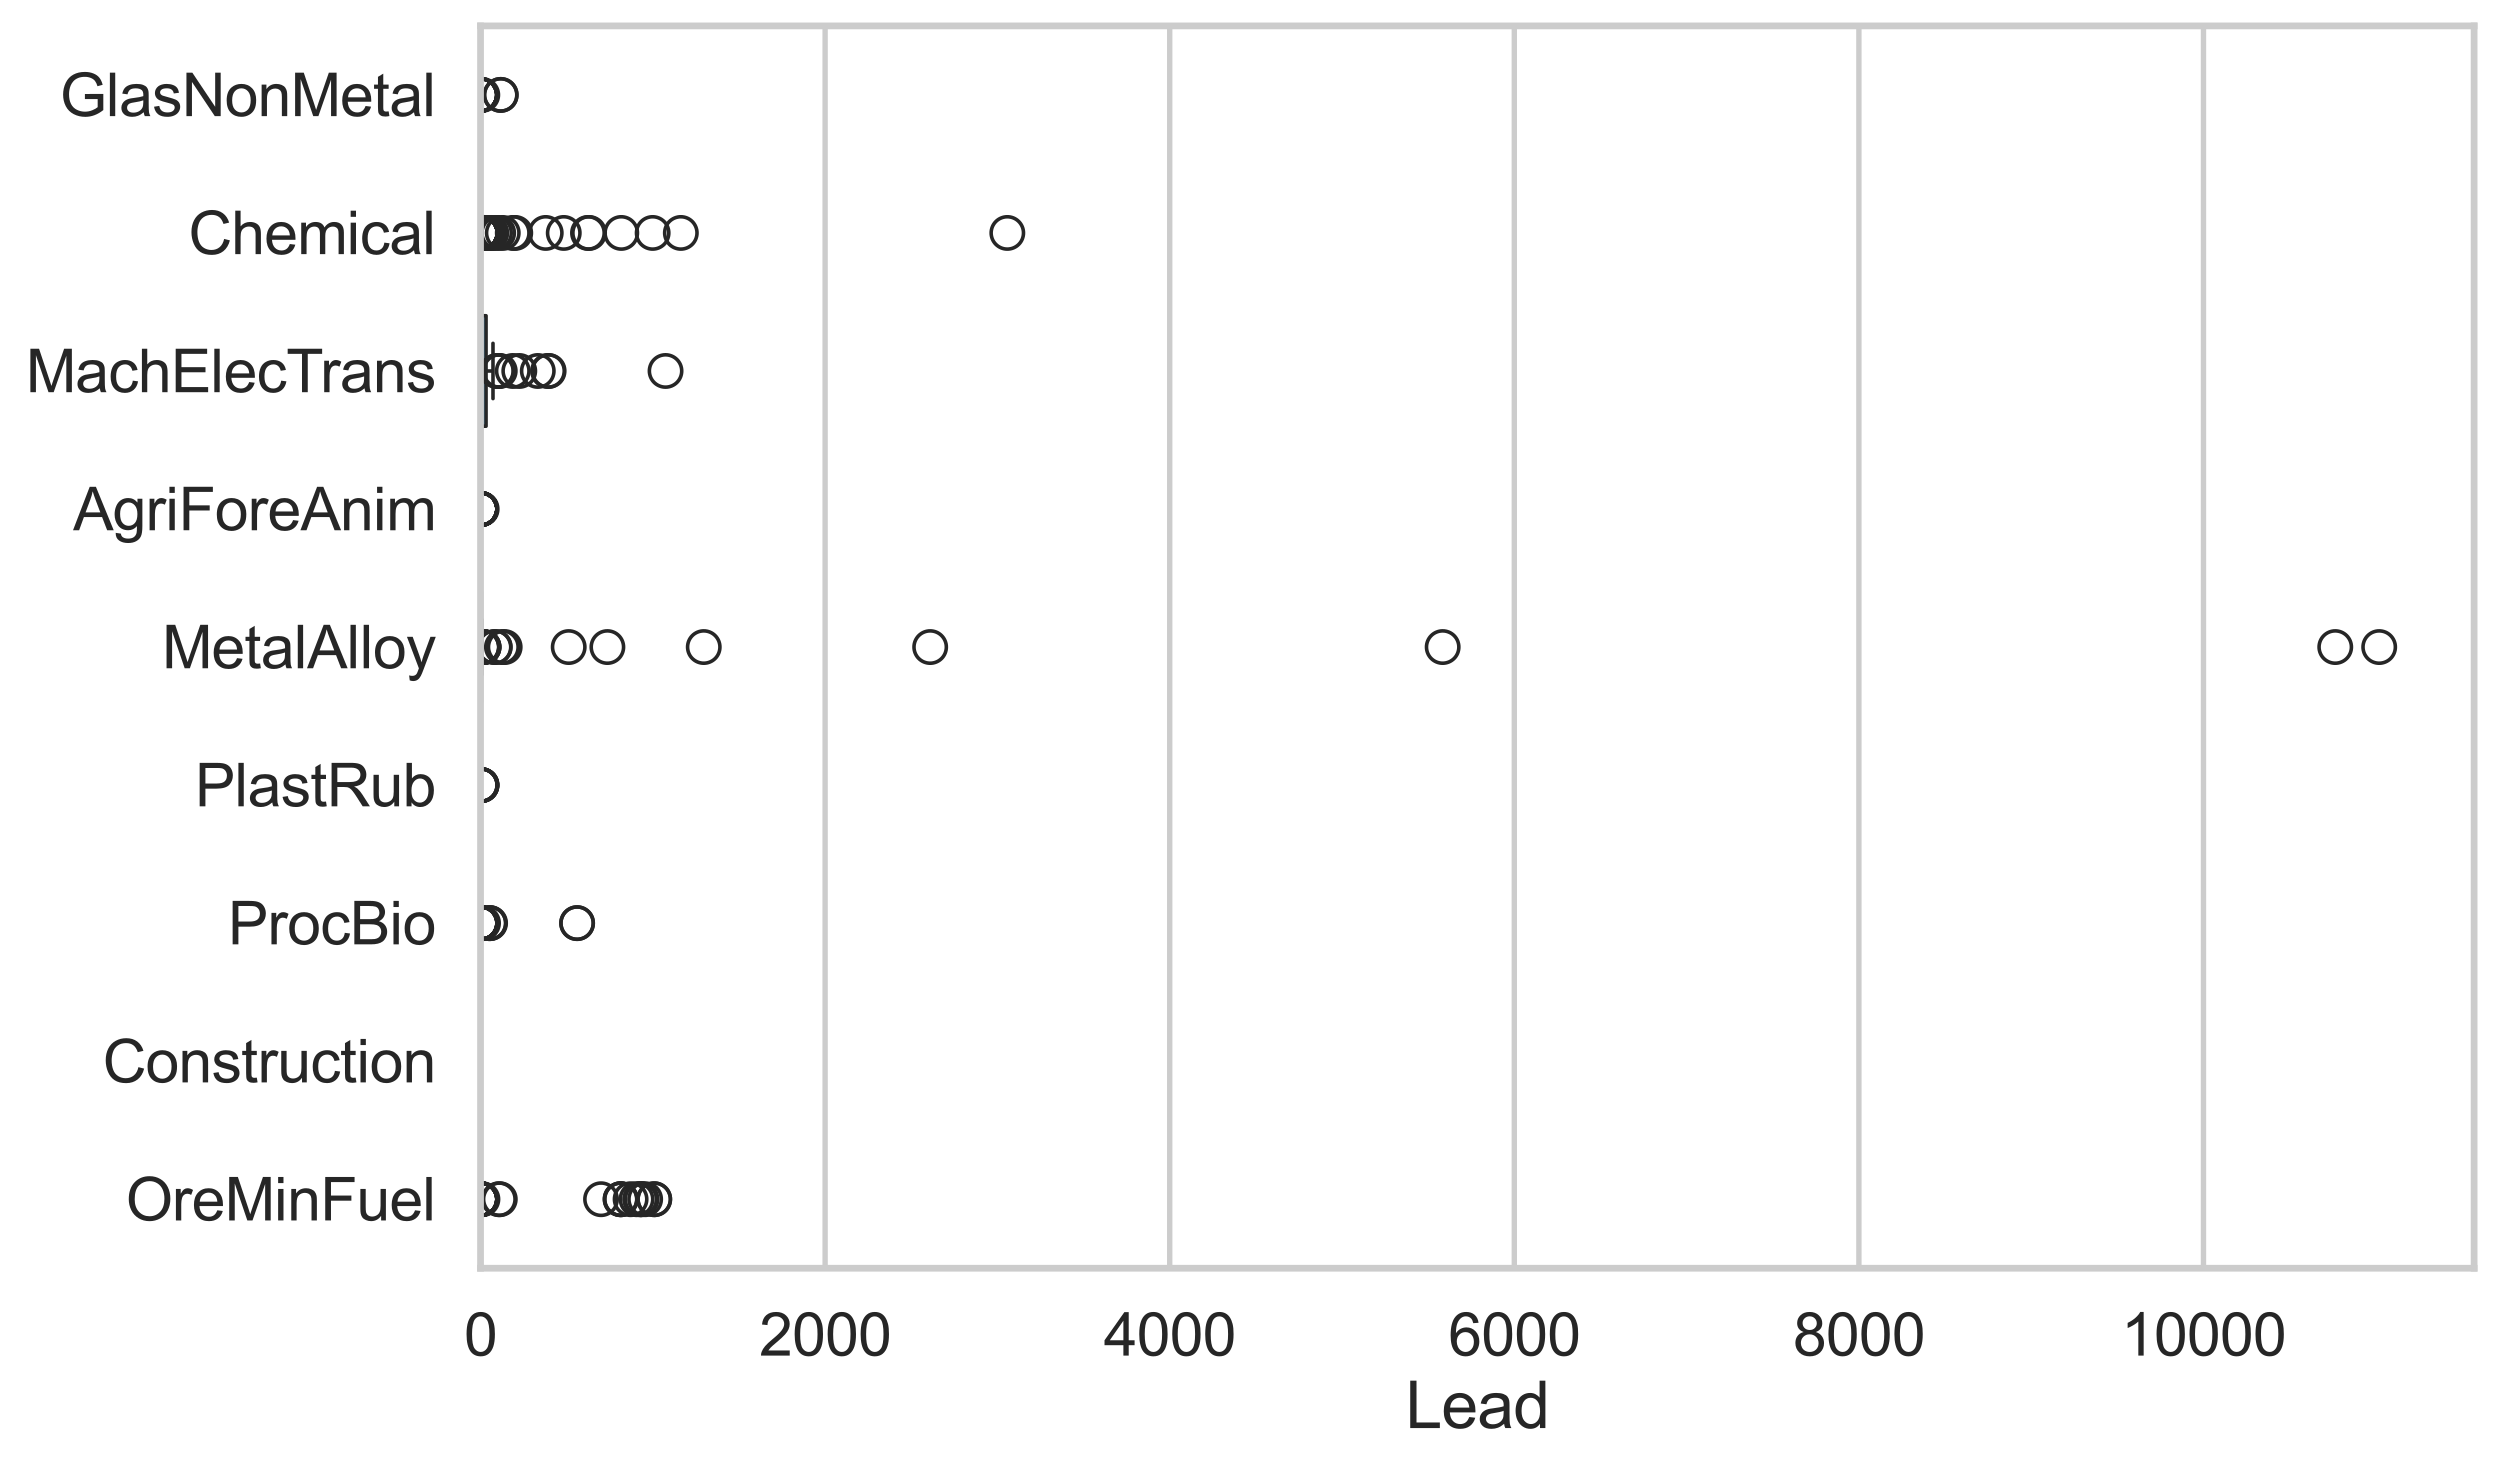 <?xml version="1.0" encoding="utf-8" standalone="no"?>
<!DOCTYPE svg PUBLIC "-//W3C//DTD SVG 1.1//EN"
  "http://www.w3.org/Graphics/SVG/1.1/DTD/svg11.dtd">
<svg xmlns:xlink="http://www.w3.org/1999/xlink" width="695.577pt" height="408.111pt" viewBox="0 0 695.577 408.111" xmlns="http://www.w3.org/2000/svg" version="1.1">
 <defs>
  <style type="text/css">*{stroke-linejoin: round; stroke-linecap: butt}</style>
 </defs>
 <g id="figure_1">
  <g id="patch_1">
   <path d="M 0 408.111 
L 695.577 408.111 
L 695.577 0 
L 0 0 
z
" style="fill: #ffffff"/>
  </g>
  <g id="axes_1">
   <g id="patch_2">
    <path d="M 133.697 352.86 
L 688.377 352.86 
L 688.377 7.2 
L 133.697 7.2 
z
" style="fill: #ffffff"/>
   </g>
   <g id="matplotlib.axis_1">
    <g id="xtick_1">
     <g id="line2d_1">
      <path d="M 133.697 352.86 
L 133.697 7.2 
" clip-path="url(#pa1d6e1a318)" style="fill: none; stroke: #cccccc; stroke-width: 1.5; stroke-linecap: round"/>
     </g>
     <g id="text_1">
      <!-- 0 -->
      <g style="fill: #262626" transform="translate(129.109 377.17) scale(0.165 -0.165)">
       <defs>
        <path id="ArialMT-30" d="M 266 2259 
Q 266 3072 433 3567 
Q 600 4063 929 4331 
Q 1259 4600 1759 4600 
Q 2128 4600 2406 4451 
Q 2684 4303 2865 4023 
Q 3047 3744 3150 3342 
Q 3253 2941 3253 2259 
Q 3253 1453 3087 958 
Q 2922 463 2592 192 
Q 2263 -78 1759 -78 
Q 1097 -78 719 397 
Q 266 969 266 2259 
z
M 844 2259 
Q 844 1131 1108 757 
Q 1372 384 1759 384 
Q 2147 384 2411 759 
Q 2675 1134 2675 2259 
Q 2675 3391 2411 3762 
Q 2147 4134 1753 4134 
Q 1366 4134 1134 3806 
Q 844 3388 844 2259 
z
" transform="scale(0.016)"/>
       </defs>
       <use xlink:href="#ArialMT-30"/>
      </g>
     </g>
    </g>
    <g id="xtick_2">
     <g id="line2d_2">
      <path d="M 229.573 352.86 
L 229.573 7.2 
" clip-path="url(#pa1d6e1a318)" style="fill: none; stroke: #cccccc; stroke-width: 1.5; stroke-linecap: round"/>
     </g>
     <g id="text_2">
      <!-- 2000 -->
      <g style="fill: #262626" transform="translate(211.222 377.17) scale(0.165 -0.165)">
       <defs>
        <path id="ArialMT-32" d="M 3222 541 
L 3222 0 
L 194 0 
Q 188 203 259 391 
Q 375 700 629 1000 
Q 884 1300 1366 1694 
Q 2113 2306 2375 2664 
Q 2638 3022 2638 3341 
Q 2638 3675 2398 3904 
Q 2159 4134 1775 4134 
Q 1369 4134 1125 3890 
Q 881 3647 878 3216 
L 300 3275 
Q 359 3922 746 4261 
Q 1134 4600 1788 4600 
Q 2447 4600 2831 4234 
Q 3216 3869 3216 3328 
Q 3216 3053 3103 2787 
Q 2991 2522 2730 2228 
Q 2469 1934 1863 1422 
Q 1356 997 1212 845 
Q 1069 694 975 541 
L 3222 541 
z
" transform="scale(0.016)"/>
       </defs>
       <use xlink:href="#ArialMT-32"/>
       <use xlink:href="#ArialMT-30" transform="translate(55.615 0)"/>
       <use xlink:href="#ArialMT-30" transform="translate(111.23 0)"/>
       <use xlink:href="#ArialMT-30" transform="translate(166.846 0)"/>
      </g>
     </g>
    </g>
    <g id="xtick_3">
     <g id="line2d_3">
      <path d="M 325.449 352.86 
L 325.449 7.2 
" clip-path="url(#pa1d6e1a318)" style="fill: none; stroke: #cccccc; stroke-width: 1.5; stroke-linecap: round"/>
     </g>
     <g id="text_3">
      <!-- 4000 -->
      <g style="fill: #262626" transform="translate(307.098 377.17) scale(0.165 -0.165)">
       <defs>
        <path id="ArialMT-34" d="M 2069 0 
L 2069 1097 
L 81 1097 
L 81 1613 
L 2172 4581 
L 2631 4581 
L 2631 1613 
L 3250 1613 
L 3250 1097 
L 2631 1097 
L 2631 0 
L 2069 0 
z
M 2069 1613 
L 2069 3678 
L 634 1613 
L 2069 1613 
z
" transform="scale(0.016)"/>
       </defs>
       <use xlink:href="#ArialMT-34"/>
       <use xlink:href="#ArialMT-30" transform="translate(55.615 0)"/>
       <use xlink:href="#ArialMT-30" transform="translate(111.23 0)"/>
       <use xlink:href="#ArialMT-30" transform="translate(166.846 0)"/>
      </g>
     </g>
    </g>
    <g id="xtick_4">
     <g id="line2d_4">
      <path d="M 421.325 352.86 
L 421.325 7.2 
" clip-path="url(#pa1d6e1a318)" style="fill: none; stroke: #cccccc; stroke-width: 1.5; stroke-linecap: round"/>
     </g>
     <g id="text_4">
      <!-- 6000 -->
      <g style="fill: #262626" transform="translate(402.974 377.17) scale(0.165 -0.165)">
       <defs>
        <path id="ArialMT-36" d="M 3184 3459 
L 2625 3416 
Q 2550 3747 2413 3897 
Q 2184 4138 1850 4138 
Q 1581 4138 1378 3988 
Q 1113 3794 959 3422 
Q 806 3050 800 2363 
Q 1003 2672 1297 2822 
Q 1591 2972 1913 2972 
Q 2475 2972 2870 2558 
Q 3266 2144 3266 1488 
Q 3266 1056 3080 686 
Q 2894 316 2569 119 
Q 2244 -78 1831 -78 
Q 1128 -78 684 439 
Q 241 956 241 2144 
Q 241 3472 731 4075 
Q 1159 4600 1884 4600 
Q 2425 4600 2770 4297 
Q 3116 3994 3184 3459 
z
M 888 1484 
Q 888 1194 1011 928 
Q 1134 663 1356 523 
Q 1578 384 1822 384 
Q 2178 384 2434 671 
Q 2691 959 2691 1453 
Q 2691 1928 2437 2201 
Q 2184 2475 1800 2475 
Q 1419 2475 1153 2201 
Q 888 1928 888 1484 
z
" transform="scale(0.016)"/>
       </defs>
       <use xlink:href="#ArialMT-36"/>
       <use xlink:href="#ArialMT-30" transform="translate(55.615 0)"/>
       <use xlink:href="#ArialMT-30" transform="translate(111.23 0)"/>
       <use xlink:href="#ArialMT-30" transform="translate(166.846 0)"/>
      </g>
     </g>
    </g>
    <g id="xtick_5">
     <g id="line2d_5">
      <path d="M 517.201 352.86 
L 517.201 7.2 
" clip-path="url(#pa1d6e1a318)" style="fill: none; stroke: #cccccc; stroke-width: 1.5; stroke-linecap: round"/>
     </g>
     <g id="text_5">
      <!-- 8000 -->
      <g style="fill: #262626" transform="translate(498.849 377.17) scale(0.165 -0.165)">
       <defs>
        <path id="ArialMT-38" d="M 1131 2484 
Q 781 2613 612 2850 
Q 444 3088 444 3419 
Q 444 3919 803 4259 
Q 1163 4600 1759 4600 
Q 2359 4600 2725 4251 
Q 3091 3903 3091 3403 
Q 3091 3084 2923 2848 
Q 2756 2613 2416 2484 
Q 2838 2347 3058 2040 
Q 3278 1734 3278 1309 
Q 3278 722 2862 322 
Q 2447 -78 1769 -78 
Q 1091 -78 675 323 
Q 259 725 259 1325 
Q 259 1772 486 2073 
Q 713 2375 1131 2484 
z
M 1019 3438 
Q 1019 3113 1228 2906 
Q 1438 2700 1772 2700 
Q 2097 2700 2305 2904 
Q 2513 3109 2513 3406 
Q 2513 3716 2298 3927 
Q 2084 4138 1766 4138 
Q 1444 4138 1231 3931 
Q 1019 3725 1019 3438 
z
M 838 1322 
Q 838 1081 952 856 
Q 1066 631 1291 507 
Q 1516 384 1775 384 
Q 2178 384 2440 643 
Q 2703 903 2703 1303 
Q 2703 1709 2433 1975 
Q 2163 2241 1756 2241 
Q 1359 2241 1098 1978 
Q 838 1716 838 1322 
z
" transform="scale(0.016)"/>
       </defs>
       <use xlink:href="#ArialMT-38"/>
       <use xlink:href="#ArialMT-30" transform="translate(55.615 0)"/>
       <use xlink:href="#ArialMT-30" transform="translate(111.23 0)"/>
       <use xlink:href="#ArialMT-30" transform="translate(166.846 0)"/>
      </g>
     </g>
    </g>
    <g id="xtick_6">
     <g id="line2d_6">
      <path d="M 613.076 352.86 
L 613.076 7.2 
" clip-path="url(#pa1d6e1a318)" style="fill: none; stroke: #cccccc; stroke-width: 1.5; stroke-linecap: round"/>
     </g>
     <g id="text_6">
      <!-- 10000 -->
      <g style="fill: #262626" transform="translate(590.138 377.17) scale(0.165 -0.165)">
       <defs>
        <path id="ArialMT-31" d="M 2384 0 
L 1822 0 
L 1822 3584 
Q 1619 3391 1289 3197 
Q 959 3003 697 2906 
L 697 3450 
Q 1169 3672 1522 3987 
Q 1875 4303 2022 4600 
L 2384 4600 
L 2384 0 
z
" transform="scale(0.016)"/>
       </defs>
       <use xlink:href="#ArialMT-31"/>
       <use xlink:href="#ArialMT-30" transform="translate(55.615 0)"/>
       <use xlink:href="#ArialMT-30" transform="translate(111.23 0)"/>
       <use xlink:href="#ArialMT-30" transform="translate(166.846 0)"/>
       <use xlink:href="#ArialMT-30" transform="translate(222.461 0)"/>
      </g>
     </g>
    </g>
    <g id="text_7">
     <!-- Lead -->
     <g style="fill: #262626" transform="translate(391.018 397.334) scale(0.18 -0.18)">
      <defs>
       <path id="ArialMT-4c" d="M 469 0 
L 469 4581 
L 1075 4581 
L 1075 541 
L 3331 541 
L 3331 0 
L 469 0 
z
" transform="scale(0.016)"/>
       <path id="ArialMT-65" d="M 2694 1069 
L 3275 997 
Q 3138 488 2766 206 
Q 2394 -75 1816 -75 
Q 1088 -75 661 373 
Q 234 822 234 1631 
Q 234 2469 665 2931 
Q 1097 3394 1784 3394 
Q 2450 3394 2872 2941 
Q 3294 2488 3294 1666 
Q 3294 1616 3291 1516 
L 816 1516 
Q 847 969 1125 678 
Q 1403 388 1819 388 
Q 2128 388 2347 550 
Q 2566 713 2694 1069 
z
M 847 1978 
L 2700 1978 
Q 2663 2397 2488 2606 
Q 2219 2931 1791 2931 
Q 1403 2931 1139 2672 
Q 875 2413 847 1978 
z
" transform="scale(0.016)"/>
       <path id="ArialMT-61" d="M 2588 409 
Q 2275 144 1986 34 
Q 1697 -75 1366 -75 
Q 819 -75 525 192 
Q 231 459 231 875 
Q 231 1119 342 1320 
Q 453 1522 633 1644 
Q 813 1766 1038 1828 
Q 1203 1872 1538 1913 
Q 2219 1994 2541 2106 
Q 2544 2222 2544 2253 
Q 2544 2597 2384 2738 
Q 2169 2928 1744 2928 
Q 1347 2928 1158 2789 
Q 969 2650 878 2297 
L 328 2372 
Q 403 2725 575 2942 
Q 747 3159 1072 3276 
Q 1397 3394 1825 3394 
Q 2250 3394 2515 3294 
Q 2781 3194 2906 3042 
Q 3031 2891 3081 2659 
Q 3109 2516 3109 2141 
L 3109 1391 
Q 3109 606 3145 398 
Q 3181 191 3288 0 
L 2700 0 
Q 2613 175 2588 409 
z
M 2541 1666 
Q 2234 1541 1622 1453 
Q 1275 1403 1131 1340 
Q 988 1278 909 1158 
Q 831 1038 831 891 
Q 831 666 1001 516 
Q 1172 366 1500 366 
Q 1825 366 2078 508 
Q 2331 650 2450 897 
Q 2541 1088 2541 1459 
L 2541 1666 
z
" transform="scale(0.016)"/>
       <path id="ArialMT-64" d="M 2575 0 
L 2575 419 
Q 2259 -75 1647 -75 
Q 1250 -75 917 144 
Q 584 363 401 755 
Q 219 1147 219 1656 
Q 219 2153 384 2558 
Q 550 2963 881 3178 
Q 1213 3394 1622 3394 
Q 1922 3394 2156 3267 
Q 2391 3141 2538 2938 
L 2538 4581 
L 3097 4581 
L 3097 0 
L 2575 0 
z
M 797 1656 
Q 797 1019 1065 703 
Q 1334 388 1700 388 
Q 2069 388 2326 689 
Q 2584 991 2584 1609 
Q 2584 2291 2321 2609 
Q 2059 2928 1675 2928 
Q 1300 2928 1048 2622 
Q 797 2316 797 1656 
z
" transform="scale(0.016)"/>
      </defs>
      <use xlink:href="#ArialMT-4c"/>
      <use xlink:href="#ArialMT-65" transform="translate(55.615 0)"/>
      <use xlink:href="#ArialMT-61" transform="translate(111.23 0)"/>
      <use xlink:href="#ArialMT-64" transform="translate(166.846 0)"/>
     </g>
    </g>
   </g>
   <g id="matplotlib.axis_2">
    <g id="ytick_1">
     <g id="text_8">
      <!-- GlasNonMetal -->
      <g style="fill: #262626" transform="translate(16.659 32.309) scale(0.165 -0.165)">
       <defs>
        <path id="ArialMT-47" d="M 2638 1797 
L 2638 2334 
L 4578 2338 
L 4578 638 
Q 4131 281 3656 101 
Q 3181 -78 2681 -78 
Q 2006 -78 1454 211 
Q 903 500 622 1047 
Q 341 1594 341 2269 
Q 341 2938 620 3517 
Q 900 4097 1425 4378 
Q 1950 4659 2634 4659 
Q 3131 4659 3532 4498 
Q 3934 4338 4162 4050 
Q 4391 3763 4509 3300 
L 3963 3150 
Q 3859 3500 3706 3700 
Q 3553 3900 3268 4020 
Q 2984 4141 2638 4141 
Q 2222 4141 1919 4014 
Q 1616 3888 1430 3681 
Q 1244 3475 1141 3228 
Q 966 2803 966 2306 
Q 966 1694 1177 1281 
Q 1388 869 1791 669 
Q 2194 469 2647 469 
Q 3041 469 3416 620 
Q 3791 772 3984 944 
L 3984 1797 
L 2638 1797 
z
" transform="scale(0.016)"/>
        <path id="ArialMT-6c" d="M 409 0 
L 409 4581 
L 972 4581 
L 972 0 
L 409 0 
z
" transform="scale(0.016)"/>
        <path id="ArialMT-73" d="M 197 991 
L 753 1078 
Q 800 744 1014 566 
Q 1228 388 1613 388 
Q 2000 388 2187 545 
Q 2375 703 2375 916 
Q 2375 1106 2209 1216 
Q 2094 1291 1634 1406 
Q 1016 1563 777 1677 
Q 538 1791 414 1992 
Q 291 2194 291 2438 
Q 291 2659 392 2848 
Q 494 3038 669 3163 
Q 800 3259 1026 3326 
Q 1253 3394 1513 3394 
Q 1903 3394 2198 3281 
Q 2494 3169 2634 2976 
Q 2775 2784 2828 2463 
L 2278 2388 
Q 2241 2644 2061 2787 
Q 1881 2931 1553 2931 
Q 1166 2931 1000 2803 
Q 834 2675 834 2503 
Q 834 2394 903 2306 
Q 972 2216 1119 2156 
Q 1203 2125 1616 2013 
Q 2213 1853 2448 1751 
Q 2684 1650 2818 1456 
Q 2953 1263 2953 975 
Q 2953 694 2789 445 
Q 2625 197 2315 61 
Q 2006 -75 1616 -75 
Q 969 -75 630 194 
Q 291 463 197 991 
z
" transform="scale(0.016)"/>
        <path id="ArialMT-4e" d="M 488 0 
L 488 4581 
L 1109 4581 
L 3516 984 
L 3516 4581 
L 4097 4581 
L 4097 0 
L 3475 0 
L 1069 3600 
L 1069 0 
L 488 0 
z
" transform="scale(0.016)"/>
        <path id="ArialMT-6f" d="M 213 1659 
Q 213 2581 725 3025 
Q 1153 3394 1769 3394 
Q 2453 3394 2887 2945 
Q 3322 2497 3322 1706 
Q 3322 1066 3130 698 
Q 2938 331 2570 128 
Q 2203 -75 1769 -75 
Q 1072 -75 642 372 
Q 213 819 213 1659 
z
M 791 1659 
Q 791 1022 1069 705 
Q 1347 388 1769 388 
Q 2188 388 2466 706 
Q 2744 1025 2744 1678 
Q 2744 2294 2464 2611 
Q 2184 2928 1769 2928 
Q 1347 2928 1069 2612 
Q 791 2297 791 1659 
z
" transform="scale(0.016)"/>
        <path id="ArialMT-6e" d="M 422 0 
L 422 3319 
L 928 3319 
L 928 2847 
Q 1294 3394 1984 3394 
Q 2284 3394 2536 3286 
Q 2788 3178 2913 3003 
Q 3038 2828 3088 2588 
Q 3119 2431 3119 2041 
L 3119 0 
L 2556 0 
L 2556 2019 
Q 2556 2363 2490 2533 
Q 2425 2703 2258 2804 
Q 2091 2906 1866 2906 
Q 1506 2906 1245 2678 
Q 984 2450 984 1813 
L 984 0 
L 422 0 
z
" transform="scale(0.016)"/>
        <path id="ArialMT-4d" d="M 475 0 
L 475 4581 
L 1388 4581 
L 2472 1338 
Q 2622 884 2691 659 
Q 2769 909 2934 1394 
L 4031 4581 
L 4847 4581 
L 4847 0 
L 4263 0 
L 4263 3834 
L 2931 0 
L 2384 0 
L 1059 3900 
L 1059 0 
L 475 0 
z
" transform="scale(0.016)"/>
        <path id="ArialMT-74" d="M 1650 503 
L 1731 6 
Q 1494 -44 1306 -44 
Q 1000 -44 831 53 
Q 663 150 594 308 
Q 525 466 525 972 
L 525 2881 
L 113 2881 
L 113 3319 
L 525 3319 
L 525 4141 
L 1084 4478 
L 1084 3319 
L 1650 3319 
L 1650 2881 
L 1084 2881 
L 1084 941 
Q 1084 700 1114 631 
Q 1144 563 1211 522 
Q 1278 481 1403 481 
Q 1497 481 1650 503 
z
" transform="scale(0.016)"/>
       </defs>
       <use xlink:href="#ArialMT-47"/>
       <use xlink:href="#ArialMT-6c" transform="translate(77.783 0)"/>
       <use xlink:href="#ArialMT-61" transform="translate(100 0)"/>
       <use xlink:href="#ArialMT-73" transform="translate(155.615 0)"/>
       <use xlink:href="#ArialMT-4e" transform="translate(205.615 0)"/>
       <use xlink:href="#ArialMT-6f" transform="translate(277.832 0)"/>
       <use xlink:href="#ArialMT-6e" transform="translate(333.447 0)"/>
       <use xlink:href="#ArialMT-4d" transform="translate(389.062 0)"/>
       <use xlink:href="#ArialMT-65" transform="translate(472.363 0)"/>
       <use xlink:href="#ArialMT-74" transform="translate(527.979 0)"/>
       <use xlink:href="#ArialMT-61" transform="translate(555.762 0)"/>
       <use xlink:href="#ArialMT-6c" transform="translate(611.377 0)"/>
      </g>
     </g>
    </g>
    <g id="ytick_2">
     <g id="text_9">
      <!-- Chemical -->
      <g style="fill: #262626" transform="translate(52.428 70.715) scale(0.165 -0.165)">
       <defs>
        <path id="ArialMT-43" d="M 3763 1606 
L 4369 1453 
Q 4178 706 3683 314 
Q 3188 -78 2472 -78 
Q 1731 -78 1267 223 
Q 803 525 561 1097 
Q 319 1669 319 2325 
Q 319 3041 592 3573 
Q 866 4106 1370 4382 
Q 1875 4659 2481 4659 
Q 3169 4659 3637 4309 
Q 4106 3959 4291 3325 
L 3694 3184 
Q 3534 3684 3231 3912 
Q 2928 4141 2469 4141 
Q 1941 4141 1586 3887 
Q 1231 3634 1087 3207 
Q 944 2781 944 2328 
Q 944 1744 1114 1308 
Q 1284 872 1643 656 
Q 2003 441 2422 441 
Q 2931 441 3284 734 
Q 3638 1028 3763 1606 
z
" transform="scale(0.016)"/>
        <path id="ArialMT-68" d="M 422 0 
L 422 4581 
L 984 4581 
L 984 2938 
Q 1378 3394 1978 3394 
Q 2347 3394 2619 3248 
Q 2891 3103 3008 2847 
Q 3125 2591 3125 2103 
L 3125 0 
L 2563 0 
L 2563 2103 
Q 2563 2525 2380 2717 
Q 2197 2909 1863 2909 
Q 1613 2909 1392 2779 
Q 1172 2650 1078 2428 
Q 984 2206 984 1816 
L 984 0 
L 422 0 
z
" transform="scale(0.016)"/>
        <path id="ArialMT-6d" d="M 422 0 
L 422 3319 
L 925 3319 
L 925 2853 
Q 1081 3097 1340 3245 
Q 1600 3394 1931 3394 
Q 2300 3394 2536 3241 
Q 2772 3088 2869 2813 
Q 3263 3394 3894 3394 
Q 4388 3394 4653 3120 
Q 4919 2847 4919 2278 
L 4919 0 
L 4359 0 
L 4359 2091 
Q 4359 2428 4304 2576 
Q 4250 2725 4106 2815 
Q 3963 2906 3769 2906 
Q 3419 2906 3187 2673 
Q 2956 2441 2956 1928 
L 2956 0 
L 2394 0 
L 2394 2156 
Q 2394 2531 2256 2718 
Q 2119 2906 1806 2906 
Q 1569 2906 1367 2781 
Q 1166 2656 1075 2415 
Q 984 2175 984 1722 
L 984 0 
L 422 0 
z
" transform="scale(0.016)"/>
        <path id="ArialMT-69" d="M 425 3934 
L 425 4581 
L 988 4581 
L 988 3934 
L 425 3934 
z
M 425 0 
L 425 3319 
L 988 3319 
L 988 0 
L 425 0 
z
" transform="scale(0.016)"/>
        <path id="ArialMT-63" d="M 2588 1216 
L 3141 1144 
Q 3050 572 2676 248 
Q 2303 -75 1759 -75 
Q 1078 -75 664 370 
Q 250 816 250 1647 
Q 250 2184 428 2587 
Q 606 2991 970 3192 
Q 1334 3394 1763 3394 
Q 2303 3394 2647 3120 
Q 2991 2847 3088 2344 
L 2541 2259 
Q 2463 2594 2264 2762 
Q 2066 2931 1784 2931 
Q 1359 2931 1093 2626 
Q 828 2322 828 1663 
Q 828 994 1084 691 
Q 1341 388 1753 388 
Q 2084 388 2306 591 
Q 2528 794 2588 1216 
z
" transform="scale(0.016)"/>
       </defs>
       <use xlink:href="#ArialMT-43"/>
       <use xlink:href="#ArialMT-68" transform="translate(72.217 0)"/>
       <use xlink:href="#ArialMT-65" transform="translate(127.832 0)"/>
       <use xlink:href="#ArialMT-6d" transform="translate(183.447 0)"/>
       <use xlink:href="#ArialMT-69" transform="translate(266.748 0)"/>
       <use xlink:href="#ArialMT-63" transform="translate(288.965 0)"/>
       <use xlink:href="#ArialMT-61" transform="translate(338.965 0)"/>
       <use xlink:href="#ArialMT-6c" transform="translate(394.58 0)"/>
      </g>
     </g>
    </g>
    <g id="ytick_3">
     <g id="text_10">
      <!-- MachElecTrans -->
      <g style="fill: #262626" transform="translate(7.2 109.122) scale(0.165 -0.165)">
       <defs>
        <path id="ArialMT-45" d="M 506 0 
L 506 4581 
L 3819 4581 
L 3819 4041 
L 1113 4041 
L 1113 2638 
L 3647 2638 
L 3647 2100 
L 1113 2100 
L 1113 541 
L 3925 541 
L 3925 0 
L 506 0 
z
" transform="scale(0.016)"/>
        <path id="ArialMT-54" d="M 1659 0 
L 1659 4041 
L 150 4041 
L 150 4581 
L 3781 4581 
L 3781 4041 
L 2266 4041 
L 2266 0 
L 1659 0 
z
" transform="scale(0.016)"/>
        <path id="ArialMT-72" d="M 416 0 
L 416 3319 
L 922 3319 
L 922 2816 
Q 1116 3169 1280 3281 
Q 1444 3394 1641 3394 
Q 1925 3394 2219 3213 
L 2025 2691 
Q 1819 2813 1613 2813 
Q 1428 2813 1281 2702 
Q 1134 2591 1072 2394 
Q 978 2094 978 1738 
L 978 0 
L 416 0 
z
" transform="scale(0.016)"/>
       </defs>
       <use xlink:href="#ArialMT-4d"/>
       <use xlink:href="#ArialMT-61" transform="translate(83.301 0)"/>
       <use xlink:href="#ArialMT-63" transform="translate(138.916 0)"/>
       <use xlink:href="#ArialMT-68" transform="translate(188.916 0)"/>
       <use xlink:href="#ArialMT-45" transform="translate(244.531 0)"/>
       <use xlink:href="#ArialMT-6c" transform="translate(311.23 0)"/>
       <use xlink:href="#ArialMT-65" transform="translate(333.447 0)"/>
       <use xlink:href="#ArialMT-63" transform="translate(389.062 0)"/>
       <use xlink:href="#ArialMT-54" transform="translate(439.062 0)"/>
       <use xlink:href="#ArialMT-72" transform="translate(496.396 0)"/>
       <use xlink:href="#ArialMT-61" transform="translate(529.697 0)"/>
       <use xlink:href="#ArialMT-6e" transform="translate(585.312 0)"/>
       <use xlink:href="#ArialMT-73" transform="translate(640.928 0)"/>
      </g>
     </g>
    </g>
    <g id="ytick_4">
     <g id="text_11">
      <!-- AgriForeAnim -->
      <g style="fill: #262626" transform="translate(20.341 147.529) scale(0.165 -0.165)">
       <defs>
        <path id="ArialMT-41" d="M -9 0 
L 1750 4581 
L 2403 4581 
L 4278 0 
L 3588 0 
L 3053 1388 
L 1138 1388 
L 634 0 
L -9 0 
z
M 1313 1881 
L 2866 1881 
L 2388 3150 
Q 2169 3728 2063 4100 
Q 1975 3659 1816 3225 
L 1313 1881 
z
" transform="scale(0.016)"/>
        <path id="ArialMT-67" d="M 319 -275 
L 866 -356 
Q 900 -609 1056 -725 
Q 1266 -881 1628 -881 
Q 2019 -881 2231 -725 
Q 2444 -569 2519 -288 
Q 2563 -116 2559 434 
Q 2191 0 1641 0 
Q 956 0 581 494 
Q 206 988 206 1678 
Q 206 2153 378 2554 
Q 550 2956 876 3175 
Q 1203 3394 1644 3394 
Q 2231 3394 2613 2919 
L 2613 3319 
L 3131 3319 
L 3131 450 
Q 3131 -325 2973 -648 
Q 2816 -972 2473 -1159 
Q 2131 -1347 1631 -1347 
Q 1038 -1347 672 -1080 
Q 306 -813 319 -275 
z
M 784 1719 
Q 784 1066 1043 766 
Q 1303 466 1694 466 
Q 2081 466 2343 764 
Q 2606 1063 2606 1700 
Q 2606 2309 2336 2618 
Q 2066 2928 1684 2928 
Q 1309 2928 1046 2623 
Q 784 2319 784 1719 
z
" transform="scale(0.016)"/>
        <path id="ArialMT-46" d="M 525 0 
L 525 4581 
L 3616 4581 
L 3616 4041 
L 1131 4041 
L 1131 2622 
L 3281 2622 
L 3281 2081 
L 1131 2081 
L 1131 0 
L 525 0 
z
" transform="scale(0.016)"/>
       </defs>
       <use xlink:href="#ArialMT-41"/>
       <use xlink:href="#ArialMT-67" transform="translate(66.699 0)"/>
       <use xlink:href="#ArialMT-72" transform="translate(122.314 0)"/>
       <use xlink:href="#ArialMT-69" transform="translate(155.615 0)"/>
       <use xlink:href="#ArialMT-46" transform="translate(177.832 0)"/>
       <use xlink:href="#ArialMT-6f" transform="translate(238.916 0)"/>
       <use xlink:href="#ArialMT-72" transform="translate(294.531 0)"/>
       <use xlink:href="#ArialMT-65" transform="translate(327.832 0)"/>
       <use xlink:href="#ArialMT-41" transform="translate(383.447 0)"/>
       <use xlink:href="#ArialMT-6e" transform="translate(450.146 0)"/>
       <use xlink:href="#ArialMT-69" transform="translate(505.762 0)"/>
       <use xlink:href="#ArialMT-6d" transform="translate(527.979 0)"/>
      </g>
     </g>
    </g>
    <g id="ytick_5">
     <g id="text_12">
      <!-- MetalAlloy -->
      <g style="fill: #262626" transform="translate(45.088 185.935) scale(0.165 -0.165)">
       <defs>
        <path id="ArialMT-79" d="M 397 -1278 
L 334 -750 
Q 519 -800 656 -800 
Q 844 -800 956 -737 
Q 1069 -675 1141 -563 
Q 1194 -478 1313 -144 
Q 1328 -97 1363 -6 
L 103 3319 
L 709 3319 
L 1400 1397 
Q 1534 1031 1641 628 
Q 1738 1016 1872 1384 
L 2581 3319 
L 3144 3319 
L 1881 -56 
Q 1678 -603 1566 -809 
Q 1416 -1088 1222 -1217 
Q 1028 -1347 759 -1347 
Q 597 -1347 397 -1278 
z
" transform="scale(0.016)"/>
       </defs>
       <use xlink:href="#ArialMT-4d"/>
       <use xlink:href="#ArialMT-65" transform="translate(83.301 0)"/>
       <use xlink:href="#ArialMT-74" transform="translate(138.916 0)"/>
       <use xlink:href="#ArialMT-61" transform="translate(166.699 0)"/>
       <use xlink:href="#ArialMT-6c" transform="translate(222.314 0)"/>
       <use xlink:href="#ArialMT-41" transform="translate(244.531 0)"/>
       <use xlink:href="#ArialMT-6c" transform="translate(311.23 0)"/>
       <use xlink:href="#ArialMT-6c" transform="translate(333.447 0)"/>
       <use xlink:href="#ArialMT-6f" transform="translate(355.664 0)"/>
       <use xlink:href="#ArialMT-79" transform="translate(411.279 0)"/>
      </g>
     </g>
    </g>
    <g id="ytick_6">
     <g id="text_13">
      <!-- PlastRub -->
      <g style="fill: #262626" transform="translate(54.248 224.342) scale(0.165 -0.165)">
       <defs>
        <path id="ArialMT-50" d="M 494 0 
L 494 4581 
L 2222 4581 
Q 2678 4581 2919 4538 
Q 3256 4481 3484 4323 
Q 3713 4166 3852 3881 
Q 3991 3597 3991 3256 
Q 3991 2672 3619 2267 
Q 3247 1863 2275 1863 
L 1100 1863 
L 1100 0 
L 494 0 
z
M 1100 2403 
L 2284 2403 
Q 2872 2403 3119 2622 
Q 3366 2841 3366 3238 
Q 3366 3525 3220 3729 
Q 3075 3934 2838 4000 
Q 2684 4041 2272 4041 
L 1100 4041 
L 1100 2403 
z
" transform="scale(0.016)"/>
        <path id="ArialMT-52" d="M 503 0 
L 503 4581 
L 2534 4581 
Q 3147 4581 3465 4457 
Q 3784 4334 3975 4021 
Q 4166 3709 4166 3331 
Q 4166 2844 3850 2509 
Q 3534 2175 2875 2084 
Q 3116 1969 3241 1856 
Q 3506 1613 3744 1247 
L 4541 0 
L 3778 0 
L 3172 953 
Q 2906 1366 2734 1584 
Q 2563 1803 2427 1890 
Q 2291 1978 2150 2013 
Q 2047 2034 1813 2034 
L 1109 2034 
L 1109 0 
L 503 0 
z
M 1109 2559 
L 2413 2559 
Q 2828 2559 3062 2645 
Q 3297 2731 3419 2920 
Q 3541 3109 3541 3331 
Q 3541 3656 3305 3865 
Q 3069 4075 2559 4075 
L 1109 4075 
L 1109 2559 
z
" transform="scale(0.016)"/>
        <path id="ArialMT-75" d="M 2597 0 
L 2597 488 
Q 2209 -75 1544 -75 
Q 1250 -75 995 37 
Q 741 150 617 320 
Q 494 491 444 738 
Q 409 903 409 1263 
L 409 3319 
L 972 3319 
L 972 1478 
Q 972 1038 1006 884 
Q 1059 663 1231 536 
Q 1403 409 1656 409 
Q 1909 409 2131 539 
Q 2353 669 2445 892 
Q 2538 1116 2538 1541 
L 2538 3319 
L 3100 3319 
L 3100 0 
L 2597 0 
z
" transform="scale(0.016)"/>
        <path id="ArialMT-62" d="M 941 0 
L 419 0 
L 419 4581 
L 981 4581 
L 981 2947 
Q 1338 3394 1891 3394 
Q 2197 3394 2470 3270 
Q 2744 3147 2920 2923 
Q 3097 2700 3197 2384 
Q 3297 2069 3297 1709 
Q 3297 856 2875 390 
Q 2453 -75 1863 -75 
Q 1275 -75 941 416 
L 941 0 
z
M 934 1684 
Q 934 1088 1097 822 
Q 1363 388 1816 388 
Q 2184 388 2453 708 
Q 2722 1028 2722 1663 
Q 2722 2313 2464 2622 
Q 2206 2931 1841 2931 
Q 1472 2931 1203 2611 
Q 934 2291 934 1684 
z
" transform="scale(0.016)"/>
       </defs>
       <use xlink:href="#ArialMT-50"/>
       <use xlink:href="#ArialMT-6c" transform="translate(66.699 0)"/>
       <use xlink:href="#ArialMT-61" transform="translate(88.916 0)"/>
       <use xlink:href="#ArialMT-73" transform="translate(144.531 0)"/>
       <use xlink:href="#ArialMT-74" transform="translate(194.531 0)"/>
       <use xlink:href="#ArialMT-52" transform="translate(222.314 0)"/>
       <use xlink:href="#ArialMT-75" transform="translate(294.531 0)"/>
       <use xlink:href="#ArialMT-62" transform="translate(350.146 0)"/>
      </g>
     </g>
    </g>
    <g id="ytick_7">
     <g id="text_14">
      <!-- ProcBio -->
      <g style="fill: #262626" transform="translate(63.424 262.749) scale(0.165 -0.165)">
       <defs>
        <path id="ArialMT-42" d="M 469 0 
L 469 4581 
L 2188 4581 
Q 2713 4581 3030 4442 
Q 3347 4303 3526 4014 
Q 3706 3725 3706 3409 
Q 3706 3116 3547 2856 
Q 3388 2597 3066 2438 
Q 3481 2316 3704 2022 
Q 3928 1728 3928 1328 
Q 3928 1006 3792 729 
Q 3656 453 3456 303 
Q 3256 153 2954 76 
Q 2653 0 2216 0 
L 469 0 
z
M 1075 2656 
L 2066 2656 
Q 2469 2656 2644 2709 
Q 2875 2778 2992 2937 
Q 3109 3097 3109 3338 
Q 3109 3566 3000 3739 
Q 2891 3913 2687 3977 
Q 2484 4041 1991 4041 
L 1075 4041 
L 1075 2656 
z
M 1075 541 
L 2216 541 
Q 2509 541 2628 563 
Q 2838 600 2978 687 
Q 3119 775 3209 942 
Q 3300 1109 3300 1328 
Q 3300 1584 3169 1773 
Q 3038 1963 2805 2039 
Q 2572 2116 2134 2116 
L 1075 2116 
L 1075 541 
z
" transform="scale(0.016)"/>
       </defs>
       <use xlink:href="#ArialMT-50"/>
       <use xlink:href="#ArialMT-72" transform="translate(66.699 0)"/>
       <use xlink:href="#ArialMT-6f" transform="translate(100 0)"/>
       <use xlink:href="#ArialMT-63" transform="translate(155.615 0)"/>
       <use xlink:href="#ArialMT-42" transform="translate(205.615 0)"/>
       <use xlink:href="#ArialMT-69" transform="translate(272.314 0)"/>
       <use xlink:href="#ArialMT-6f" transform="translate(294.531 0)"/>
      </g>
     </g>
    </g>
    <g id="ytick_8">
     <g id="text_15">
      <!-- Construction -->
      <g style="fill: #262626" transform="translate(28.575 301.155) scale(0.165 -0.165)">
       <use xlink:href="#ArialMT-43"/>
       <use xlink:href="#ArialMT-6f" transform="translate(72.217 0)"/>
       <use xlink:href="#ArialMT-6e" transform="translate(127.832 0)"/>
       <use xlink:href="#ArialMT-73" transform="translate(183.447 0)"/>
       <use xlink:href="#ArialMT-74" transform="translate(233.447 0)"/>
       <use xlink:href="#ArialMT-72" transform="translate(261.23 0)"/>
       <use xlink:href="#ArialMT-75" transform="translate(294.531 0)"/>
       <use xlink:href="#ArialMT-63" transform="translate(350.146 0)"/>
       <use xlink:href="#ArialMT-74" transform="translate(400.146 0)"/>
       <use xlink:href="#ArialMT-69" transform="translate(427.93 0)"/>
       <use xlink:href="#ArialMT-6f" transform="translate(450.146 0)"/>
       <use xlink:href="#ArialMT-6e" transform="translate(505.762 0)"/>
      </g>
     </g>
    </g>
    <g id="ytick_9">
     <g id="text_16">
      <!-- OreMinFuel -->
      <g style="fill: #262626" transform="translate(35.013 339.562) scale(0.165 -0.165)">
       <defs>
        <path id="ArialMT-4f" d="M 309 2231 
Q 309 3372 921 4017 
Q 1534 4663 2503 4663 
Q 3138 4663 3647 4359 
Q 4156 4056 4423 3514 
Q 4691 2972 4691 2284 
Q 4691 1588 4409 1038 
Q 4128 488 3612 205 
Q 3097 -78 2500 -78 
Q 1853 -78 1343 234 
Q 834 547 571 1087 
Q 309 1628 309 2231 
z
M 934 2222 
Q 934 1394 1379 917 
Q 1825 441 2497 441 
Q 3181 441 3623 922 
Q 4066 1403 4066 2288 
Q 4066 2847 3877 3264 
Q 3688 3681 3323 3911 
Q 2959 4141 2506 4141 
Q 1863 4141 1398 3698 
Q 934 3256 934 2222 
z
" transform="scale(0.016)"/>
       </defs>
       <use xlink:href="#ArialMT-4f"/>
       <use xlink:href="#ArialMT-72" transform="translate(77.783 0)"/>
       <use xlink:href="#ArialMT-65" transform="translate(111.084 0)"/>
       <use xlink:href="#ArialMT-4d" transform="translate(166.699 0)"/>
       <use xlink:href="#ArialMT-69" transform="translate(250 0)"/>
       <use xlink:href="#ArialMT-6e" transform="translate(272.217 0)"/>
       <use xlink:href="#ArialMT-46" transform="translate(327.832 0)"/>
       <use xlink:href="#ArialMT-75" transform="translate(388.916 0)"/>
       <use xlink:href="#ArialMT-65" transform="translate(444.531 0)"/>
       <use xlink:href="#ArialMT-6c" transform="translate(500.146 0)"/>
      </g>
     </g>
    </g>
   </g>
   <g id="patch_3">
    <path d="M 133.699 11.041 
L 133.699 41.766 
L 133.702 41.766 
L 133.702 11.041 
L 133.699 11.041 
z
" clip-path="url(#pa1d6e1a318)" style="fill: #ca74db; stroke: #262626; stroke-linejoin: miter"/>
   </g>
   <g id="line2d_7">
    <path d="M 133.699 26.403 
L 133.697 26.403 
" clip-path="url(#pa1d6e1a318)" style="fill: none; stroke: #262626"/>
   </g>
   <g id="line2d_8">
    <path d="M 133.702 26.403 
L 133.705 26.403 
" clip-path="url(#pa1d6e1a318)" style="fill: none; stroke: #262626"/>
   </g>
   <g id="line2d_9">
    <path d="M 133.697 18.722 
L 133.697 34.085 
" clip-path="url(#pa1d6e1a318)" style="fill: none; stroke: #262626; stroke-linecap: round"/>
   </g>
   <g id="line2d_10">
    <path d="M 133.705 18.722 
L 133.705 34.085 
" clip-path="url(#pa1d6e1a318)" style="fill: none; stroke: #262626; stroke-linecap: round"/>
   </g>
   <g id="line2d_11">
    <defs>
     <path id="m308d589eb1" d="M 0 4.5 
C 1.193 4.5 2.338 4.026 3.182 3.182 
C 4.026 2.338 4.5 1.193 4.5 0 
C 4.5 -1.193 4.026 -2.338 3.182 -3.182 
C 2.338 -4.026 1.193 -4.5 0 -4.5 
C -1.193 -4.5 -2.338 -4.026 -3.182 -3.182 
C -4.026 -2.338 -4.5 -1.193 -4.5 0 
C -4.5 1.193 -4.026 2.338 -3.182 3.182 
C -2.338 4.026 -1.193 4.5 0 4.5 
z
" style="stroke: #262626"/>
    </defs>
    <g clip-path="url(#pa1d6e1a318)">
     <use xlink:href="#m308d589eb1" x="133.695" y="26.403" style="fill-opacity: 0; stroke: #262626"/>
     <use xlink:href="#m308d589eb1" x="133.713" y="26.403" style="fill-opacity: 0; stroke: #262626"/>
     <use xlink:href="#m308d589eb1" x="133.732" y="26.403" style="fill-opacity: 0; stroke: #262626"/>
     <use xlink:href="#m308d589eb1" x="133.708" y="26.403" style="fill-opacity: 0; stroke: #262626"/>
     <use xlink:href="#m308d589eb1" x="139.285" y="26.403" style="fill-opacity: 0; stroke: #262626"/>
     <use xlink:href="#m308d589eb1" x="133.736" y="26.403" style="fill-opacity: 0; stroke: #262626"/>
     <use xlink:href="#m308d589eb1" x="133.716" y="26.403" style="fill-opacity: 0; stroke: #262626"/>
     <use xlink:href="#m308d589eb1" x="133.707" y="26.403" style="fill-opacity: 0; stroke: #262626"/>
     <use xlink:href="#m308d589eb1" x="133.709" y="26.403" style="fill-opacity: 0; stroke: #262626"/>
     <use xlink:href="#m308d589eb1" x="139.332" y="26.403" style="fill-opacity: 0; stroke: #262626"/>
     <use xlink:href="#m308d589eb1" x="134.189" y="26.403" style="fill-opacity: 0; stroke: #262626"/>
     <use xlink:href="#m308d589eb1" x="133.749" y="26.403" style="fill-opacity: 0; stroke: #262626"/>
     <use xlink:href="#m308d589eb1" x="133.709" y="26.403" style="fill-opacity: 0; stroke: #262626"/>
     <use xlink:href="#m308d589eb1" x="133.713" y="26.403" style="fill-opacity: 0; stroke: #262626"/>
    </g>
   </g>
   <g id="patch_4">
    <path d="M 133.704 49.447 
L 133.704 80.173 
L 133.76 80.173 
L 133.76 49.447 
L 133.704 49.447 
z
" clip-path="url(#pa1d6e1a318)" style="fill: #5ca236; stroke: #262626; stroke-linejoin: miter"/>
   </g>
   <g id="line2d_12">
    <path d="M 133.704 64.81 
L 133.697 64.81 
" clip-path="url(#pa1d6e1a318)" style="fill: none; stroke: #262626"/>
   </g>
   <g id="line2d_13">
    <path d="M 133.76 64.81 
L 133.841 64.81 
" clip-path="url(#pa1d6e1a318)" style="fill: none; stroke: #262626"/>
   </g>
   <g id="line2d_14">
    <path d="M 133.697 57.129 
L 133.697 72.491 
" clip-path="url(#pa1d6e1a318)" style="fill: none; stroke: #262626; stroke-linecap: round"/>
   </g>
   <g id="line2d_15">
    <path d="M 133.841 57.129 
L 133.841 72.491 
" clip-path="url(#pa1d6e1a318)" style="fill: none; stroke: #262626; stroke-linecap: round"/>
   </g>
   <g id="line2d_16">
    <g clip-path="url(#pa1d6e1a318)">
     <use xlink:href="#m308d589eb1" x="134.09" y="64.81" style="fill-opacity: 0; stroke: #262626"/>
     <use xlink:href="#m308d589eb1" x="133.956" y="64.81" style="fill-opacity: 0; stroke: #262626"/>
     <use xlink:href="#m308d589eb1" x="133.965" y="64.81" style="fill-opacity: 0; stroke: #262626"/>
     <use xlink:href="#m308d589eb1" x="134.421" y="64.81" style="fill-opacity: 0; stroke: #262626"/>
     <use xlink:href="#m308d589eb1" x="133.879" y="64.81" style="fill-opacity: 0; stroke: #262626"/>
     <use xlink:href="#m308d589eb1" x="133.878" y="64.81" style="fill-opacity: 0; stroke: #262626"/>
     <use xlink:href="#m308d589eb1" x="134.194" y="64.81" style="fill-opacity: 0; stroke: #262626"/>
     <use xlink:href="#m308d589eb1" x="163.599" y="64.81" style="fill-opacity: 0; stroke: #262626"/>
     <use xlink:href="#m308d589eb1" x="133.967" y="64.81" style="fill-opacity: 0; stroke: #262626"/>
     <use xlink:href="#m308d589eb1" x="134.068" y="64.81" style="fill-opacity: 0; stroke: #262626"/>
     <use xlink:href="#m308d589eb1" x="133.891" y="64.81" style="fill-opacity: 0; stroke: #262626"/>
     <use xlink:href="#m308d589eb1" x="143.356" y="64.81" style="fill-opacity: 0; stroke: #262626"/>
     <use xlink:href="#m308d589eb1" x="134.934" y="64.81" style="fill-opacity: 0; stroke: #262626"/>
     <use xlink:href="#m308d589eb1" x="134.232" y="64.81" style="fill-opacity: 0; stroke: #262626"/>
     <use xlink:href="#m308d589eb1" x="134.077" y="64.81" style="fill-opacity: 0; stroke: #262626"/>
     <use xlink:href="#m308d589eb1" x="133.851" y="64.81" style="fill-opacity: 0; stroke: #262626"/>
     <use xlink:href="#m308d589eb1" x="134.131" y="64.81" style="fill-opacity: 0; stroke: #262626"/>
     <use xlink:href="#m308d589eb1" x="135.445" y="64.81" style="fill-opacity: 0; stroke: #262626"/>
     <use xlink:href="#m308d589eb1" x="134.384" y="64.81" style="fill-opacity: 0; stroke: #262626"/>
     <use xlink:href="#m308d589eb1" x="134.581" y="64.81" style="fill-opacity: 0; stroke: #262626"/>
     <use xlink:href="#m308d589eb1" x="172.859" y="64.81" style="fill-opacity: 0; stroke: #262626"/>
     <use xlink:href="#m308d589eb1" x="138.611" y="64.81" style="fill-opacity: 0; stroke: #262626"/>
     <use xlink:href="#m308d589eb1" x="134.127" y="64.81" style="fill-opacity: 0; stroke: #262626"/>
     <use xlink:href="#m308d589eb1" x="134.561" y="64.81" style="fill-opacity: 0; stroke: #262626"/>
     <use xlink:href="#m308d589eb1" x="133.907" y="64.81" style="fill-opacity: 0; stroke: #262626"/>
     <use xlink:href="#m308d589eb1" x="134.055" y="64.81" style="fill-opacity: 0; stroke: #262626"/>
     <use xlink:href="#m308d589eb1" x="134.138" y="64.81" style="fill-opacity: 0; stroke: #262626"/>
     <use xlink:href="#m308d589eb1" x="134.017" y="64.81" style="fill-opacity: 0; stroke: #262626"/>
     <use xlink:href="#m308d589eb1" x="134.377" y="64.81" style="fill-opacity: 0; stroke: #262626"/>
     <use xlink:href="#m308d589eb1" x="151.838" y="64.81" style="fill-opacity: 0; stroke: #262626"/>
     <use xlink:href="#m308d589eb1" x="133.922" y="64.81" style="fill-opacity: 0; stroke: #262626"/>
     <use xlink:href="#m308d589eb1" x="134.279" y="64.81" style="fill-opacity: 0; stroke: #262626"/>
     <use xlink:href="#m308d589eb1" x="133.95" y="64.81" style="fill-opacity: 0; stroke: #262626"/>
     <use xlink:href="#m308d589eb1" x="133.925" y="64.81" style="fill-opacity: 0; stroke: #262626"/>
     <use xlink:href="#m308d589eb1" x="134.828" y="64.81" style="fill-opacity: 0; stroke: #262626"/>
     <use xlink:href="#m308d589eb1" x="133.856" y="64.81" style="fill-opacity: 0; stroke: #262626"/>
     <use xlink:href="#m308d589eb1" x="133.957" y="64.81" style="fill-opacity: 0; stroke: #262626"/>
     <use xlink:href="#m308d589eb1" x="133.974" y="64.81" style="fill-opacity: 0; stroke: #262626"/>
     <use xlink:href="#m308d589eb1" x="133.874" y="64.81" style="fill-opacity: 0; stroke: #262626"/>
     <use xlink:href="#m308d589eb1" x="142.672" y="64.81" style="fill-opacity: 0; stroke: #262626"/>
     <use xlink:href="#m308d589eb1" x="135.041" y="64.81" style="fill-opacity: 0; stroke: #262626"/>
     <use xlink:href="#m308d589eb1" x="135.251" y="64.81" style="fill-opacity: 0; stroke: #262626"/>
     <use xlink:href="#m308d589eb1" x="133.854" y="64.81" style="fill-opacity: 0; stroke: #262626"/>
     <use xlink:href="#m308d589eb1" x="134.008" y="64.81" style="fill-opacity: 0; stroke: #262626"/>
     <use xlink:href="#m308d589eb1" x="134.696" y="64.81" style="fill-opacity: 0; stroke: #262626"/>
     <use xlink:href="#m308d589eb1" x="134.118" y="64.81" style="fill-opacity: 0; stroke: #262626"/>
     <use xlink:href="#m308d589eb1" x="135.698" y="64.81" style="fill-opacity: 0; stroke: #262626"/>
     <use xlink:href="#m308d589eb1" x="133.914" y="64.81" style="fill-opacity: 0; stroke: #262626"/>
     <use xlink:href="#m308d589eb1" x="134.33" y="64.81" style="fill-opacity: 0; stroke: #262626"/>
     <use xlink:href="#m308d589eb1" x="134.023" y="64.81" style="fill-opacity: 0; stroke: #262626"/>
     <use xlink:href="#m308d589eb1" x="136.673" y="64.81" style="fill-opacity: 0; stroke: #262626"/>
     <use xlink:href="#m308d589eb1" x="136.567" y="64.81" style="fill-opacity: 0; stroke: #262626"/>
     <use xlink:href="#m308d589eb1" x="134.848" y="64.81" style="fill-opacity: 0; stroke: #262626"/>
     <use xlink:href="#m308d589eb1" x="133.873" y="64.81" style="fill-opacity: 0; stroke: #262626"/>
     <use xlink:href="#m308d589eb1" x="134.356" y="64.81" style="fill-opacity: 0; stroke: #262626"/>
     <use xlink:href="#m308d589eb1" x="134.037" y="64.81" style="fill-opacity: 0; stroke: #262626"/>
     <use xlink:href="#m308d589eb1" x="133.869" y="64.81" style="fill-opacity: 0; stroke: #262626"/>
     <use xlink:href="#m308d589eb1" x="133.926" y="64.81" style="fill-opacity: 0; stroke: #262626"/>
     <use xlink:href="#m308d589eb1" x="134.702" y="64.81" style="fill-opacity: 0; stroke: #262626"/>
     <use xlink:href="#m308d589eb1" x="134.796" y="64.81" style="fill-opacity: 0; stroke: #262626"/>
     <use xlink:href="#m308d589eb1" x="134.219" y="64.81" style="fill-opacity: 0; stroke: #262626"/>
     <use xlink:href="#m308d589eb1" x="181.587" y="64.81" style="fill-opacity: 0; stroke: #262626"/>
     <use xlink:href="#m308d589eb1" x="134.371" y="64.81" style="fill-opacity: 0; stroke: #262626"/>
     <use xlink:href="#m308d589eb1" x="280.268" y="64.81" style="fill-opacity: 0; stroke: #262626"/>
     <use xlink:href="#m308d589eb1" x="133.855" y="64.81" style="fill-opacity: 0; stroke: #262626"/>
     <use xlink:href="#m308d589eb1" x="133.876" y="64.81" style="fill-opacity: 0; stroke: #262626"/>
     <use xlink:href="#m308d589eb1" x="133.904" y="64.81" style="fill-opacity: 0; stroke: #262626"/>
     <use xlink:href="#m308d589eb1" x="134.287" y="64.81" style="fill-opacity: 0; stroke: #262626"/>
     <use xlink:href="#m308d589eb1" x="134.036" y="64.81" style="fill-opacity: 0; stroke: #262626"/>
     <use xlink:href="#m308d589eb1" x="163.898" y="64.81" style="fill-opacity: 0; stroke: #262626"/>
     <use xlink:href="#m308d589eb1" x="133.861" y="64.81" style="fill-opacity: 0; stroke: #262626"/>
     <use xlink:href="#m308d589eb1" x="156.854" y="64.81" style="fill-opacity: 0; stroke: #262626"/>
     <use xlink:href="#m308d589eb1" x="133.877" y="64.81" style="fill-opacity: 0; stroke: #262626"/>
     <use xlink:href="#m308d589eb1" x="139.881" y="64.81" style="fill-opacity: 0; stroke: #262626"/>
     <use xlink:href="#m308d589eb1" x="133.863" y="64.81" style="fill-opacity: 0; stroke: #262626"/>
     <use xlink:href="#m308d589eb1" x="134.01" y="64.81" style="fill-opacity: 0; stroke: #262626"/>
     <use xlink:href="#m308d589eb1" x="133.883" y="64.81" style="fill-opacity: 0; stroke: #262626"/>
     <use xlink:href="#m308d589eb1" x="133.992" y="64.81" style="fill-opacity: 0; stroke: #262626"/>
     <use xlink:href="#m308d589eb1" x="189.428" y="64.81" style="fill-opacity: 0; stroke: #262626"/>
     <use xlink:href="#m308d589eb1" x="133.992" y="64.81" style="fill-opacity: 0; stroke: #262626"/>
     <use xlink:href="#m308d589eb1" x="134.783" y="64.81" style="fill-opacity: 0; stroke: #262626"/>
     <use xlink:href="#m308d589eb1" x="133.854" y="64.81" style="fill-opacity: 0; stroke: #262626"/>
     <use xlink:href="#m308d589eb1" x="133.95" y="64.81" style="fill-opacity: 0; stroke: #262626"/>
     <use xlink:href="#m308d589eb1" x="137.736" y="64.81" style="fill-opacity: 0; stroke: #262626"/>
     <use xlink:href="#m308d589eb1" x="134.336" y="64.81" style="fill-opacity: 0; stroke: #262626"/>
     <use xlink:href="#m308d589eb1" x="134.489" y="64.81" style="fill-opacity: 0; stroke: #262626"/>
     <use xlink:href="#m308d589eb1" x="134.125" y="64.81" style="fill-opacity: 0; stroke: #262626"/>
     <use xlink:href="#m308d589eb1" x="133.847" y="64.81" style="fill-opacity: 0; stroke: #262626"/>
     <use xlink:href="#m308d589eb1" x="133.907" y="64.81" style="fill-opacity: 0; stroke: #262626"/>
     <use xlink:href="#m308d589eb1" x="134.127" y="64.81" style="fill-opacity: 0; stroke: #262626"/>
     <use xlink:href="#m308d589eb1" x="133.99" y="64.81" style="fill-opacity: 0; stroke: #262626"/>
     <use xlink:href="#m308d589eb1" x="135.965" y="64.81" style="fill-opacity: 0; stroke: #262626"/>
     <use xlink:href="#m308d589eb1" x="133.89" y="64.81" style="fill-opacity: 0; stroke: #262626"/>
    </g>
   </g>
   <g id="patch_5">
    <path d="M 133.756 87.854 
L 133.756 118.579 
L 135.233 118.579 
L 135.233 87.854 
L 133.756 87.854 
z
" clip-path="url(#pa1d6e1a318)" style="fill: #68afd7; stroke: #262626; stroke-linejoin: miter"/>
   </g>
   <g id="line2d_17">
    <path d="M 133.756 103.217 
L 133.699 103.217 
" clip-path="url(#pa1d6e1a318)" style="fill: none; stroke: #262626"/>
   </g>
   <g id="line2d_18">
    <path d="M 135.233 103.217 
L 137.165 103.217 
" clip-path="url(#pa1d6e1a318)" style="fill: none; stroke: #262626"/>
   </g>
   <g id="line2d_19">
    <path d="M 133.699 95.535 
L 133.699 110.898 
" clip-path="url(#pa1d6e1a318)" style="fill: none; stroke: #262626; stroke-linecap: round"/>
   </g>
   <g id="line2d_20">
    <path d="M 137.165 95.535 
L 137.165 110.898 
" clip-path="url(#pa1d6e1a318)" style="fill: none; stroke: #262626; stroke-linecap: round"/>
   </g>
   <g id="line2d_21">
    <g clip-path="url(#pa1d6e1a318)">
     <use xlink:href="#m308d589eb1" x="138.263" y="103.217" style="fill-opacity: 0; stroke: #262626"/>
     <use xlink:href="#m308d589eb1" x="144.484" y="103.217" style="fill-opacity: 0; stroke: #262626"/>
     <use xlink:href="#m308d589eb1" x="152.642" y="103.217" style="fill-opacity: 0; stroke: #262626"/>
     <use xlink:href="#m308d589eb1" x="142.672" y="103.217" style="fill-opacity: 0; stroke: #262626"/>
     <use xlink:href="#m308d589eb1" x="138.374" y="103.217" style="fill-opacity: 0; stroke: #262626"/>
     <use xlink:href="#m308d589eb1" x="139.044" y="103.217" style="fill-opacity: 0; stroke: #262626"/>
     <use xlink:href="#m308d589eb1" x="138.743" y="103.217" style="fill-opacity: 0; stroke: #262626"/>
     <use xlink:href="#m308d589eb1" x="152.49" y="103.217" style="fill-opacity: 0; stroke: #262626"/>
     <use xlink:href="#m308d589eb1" x="185.175" y="103.217" style="fill-opacity: 0; stroke: #262626"/>
     <use xlink:href="#m308d589eb1" x="149.628" y="103.217" style="fill-opacity: 0; stroke: #262626"/>
    </g>
   </g>
   <g id="patch_6">
    <path d="M 133.703 126.261 
L 133.703 156.986 
L 133.718 156.986 
L 133.718 126.261 
L 133.703 126.261 
z
" clip-path="url(#pa1d6e1a318)" style="fill: #daac58; stroke: #262626; stroke-linejoin: miter"/>
   </g>
   <g id="line2d_22">
    <path d="M 133.703 141.623 
L 133.696 141.623 
" clip-path="url(#pa1d6e1a318)" style="fill: none; stroke: #262626"/>
   </g>
   <g id="line2d_23">
    <path d="M 133.718 141.623 
L 133.739 141.623 
" clip-path="url(#pa1d6e1a318)" style="fill: none; stroke: #262626"/>
   </g>
   <g id="line2d_24">
    <path d="M 133.696 133.942 
L 133.696 149.305 
" clip-path="url(#pa1d6e1a318)" style="fill: none; stroke: #262626; stroke-linecap: round"/>
   </g>
   <g id="line2d_25">
    <path d="M 133.739 133.942 
L 133.739 149.305 
" clip-path="url(#pa1d6e1a318)" style="fill: none; stroke: #262626; stroke-linecap: round"/>
   </g>
   <g id="line2d_26">
    <g clip-path="url(#pa1d6e1a318)">
     <use xlink:href="#m308d589eb1" x="133.753" y="141.623" style="fill-opacity: 0; stroke: #262626"/>
     <use xlink:href="#m308d589eb1" x="133.786" y="141.623" style="fill-opacity: 0; stroke: #262626"/>
     <use xlink:href="#m308d589eb1" x="133.76" y="141.623" style="fill-opacity: 0; stroke: #262626"/>
     <use xlink:href="#m308d589eb1" x="133.758" y="141.623" style="fill-opacity: 0; stroke: #262626"/>
     <use xlink:href="#m308d589eb1" x="133.742" y="141.623" style="fill-opacity: 0; stroke: #262626"/>
     <use xlink:href="#m308d589eb1" x="133.8" y="141.623" style="fill-opacity: 0; stroke: #262626"/>
     <use xlink:href="#m308d589eb1" x="133.742" y="141.623" style="fill-opacity: 0; stroke: #262626"/>
     <use xlink:href="#m308d589eb1" x="133.744" y="141.623" style="fill-opacity: 0; stroke: #262626"/>
     <use xlink:href="#m308d589eb1" x="133.792" y="141.623" style="fill-opacity: 0; stroke: #262626"/>
     <use xlink:href="#m308d589eb1" x="133.775" y="141.623" style="fill-opacity: 0; stroke: #262626"/>
     <use xlink:href="#m308d589eb1" x="133.743" y="141.623" style="fill-opacity: 0; stroke: #262626"/>
     <use xlink:href="#m308d589eb1" x="134.012" y="141.623" style="fill-opacity: 0; stroke: #262626"/>
     <use xlink:href="#m308d589eb1" x="133.76" y="141.623" style="fill-opacity: 0; stroke: #262626"/>
     <use xlink:href="#m308d589eb1" x="133.748" y="141.623" style="fill-opacity: 0; stroke: #262626"/>
     <use xlink:href="#m308d589eb1" x="133.824" y="141.623" style="fill-opacity: 0; stroke: #262626"/>
     <use xlink:href="#m308d589eb1" x="133.741" y="141.623" style="fill-opacity: 0; stroke: #262626"/>
     <use xlink:href="#m308d589eb1" x="133.745" y="141.623" style="fill-opacity: 0; stroke: #262626"/>
     <use xlink:href="#m308d589eb1" x="133.798" y="141.623" style="fill-opacity: 0; stroke: #262626"/>
     <use xlink:href="#m308d589eb1" x="133.763" y="141.623" style="fill-opacity: 0; stroke: #262626"/>
     <use xlink:href="#m308d589eb1" x="133.75" y="141.623" style="fill-opacity: 0; stroke: #262626"/>
     <use xlink:href="#m308d589eb1" x="133.789" y="141.623" style="fill-opacity: 0; stroke: #262626"/>
     <use xlink:href="#m308d589eb1" x="133.768" y="141.623" style="fill-opacity: 0; stroke: #262626"/>
     <use xlink:href="#m308d589eb1" x="133.763" y="141.623" style="fill-opacity: 0; stroke: #262626"/>
     <use xlink:href="#m308d589eb1" x="133.769" y="141.623" style="fill-opacity: 0; stroke: #262626"/>
     <use xlink:href="#m308d589eb1" x="133.757" y="141.623" style="fill-opacity: 0; stroke: #262626"/>
     <use xlink:href="#m308d589eb1" x="133.759" y="141.623" style="fill-opacity: 0; stroke: #262626"/>
     <use xlink:href="#m308d589eb1" x="133.761" y="141.623" style="fill-opacity: 0; stroke: #262626"/>
    </g>
   </g>
   <g id="patch_7">
    <path d="M 133.706 164.667 
L 133.706 195.393 
L 133.916 195.393 
L 133.916 164.667 
L 133.706 164.667 
z
" clip-path="url(#pa1d6e1a318)" style="fill: #166c9c; stroke: #262626; stroke-linejoin: miter"/>
   </g>
   <g id="line2d_27">
    <path d="M 133.706 180.03 
L 133.698 180.03 
" clip-path="url(#pa1d6e1a318)" style="fill: none; stroke: #262626"/>
   </g>
   <g id="line2d_28">
    <path d="M 133.916 180.03 
L 134.003 180.03 
" clip-path="url(#pa1d6e1a318)" style="fill: none; stroke: #262626"/>
   </g>
   <g id="line2d_29">
    <path d="M 133.698 172.349 
L 133.698 187.711 
" clip-path="url(#pa1d6e1a318)" style="fill: none; stroke: #262626; stroke-linecap: round"/>
   </g>
   <g id="line2d_30">
    <path d="M 134.003 172.349 
L 134.003 187.711 
" clip-path="url(#pa1d6e1a318)" style="fill: none; stroke: #262626; stroke-linecap: round"/>
   </g>
   <g id="line2d_31">
    <g clip-path="url(#pa1d6e1a318)">
     <use xlink:href="#m308d589eb1" x="140.416" y="180.03" style="fill-opacity: 0; stroke: #262626"/>
     <use xlink:href="#m308d589eb1" x="134.273" y="180.03" style="fill-opacity: 0; stroke: #262626"/>
     <use xlink:href="#m308d589eb1" x="258.802" y="180.03" style="fill-opacity: 0; stroke: #262626"/>
     <use xlink:href="#m308d589eb1" x="137.67" y="180.03" style="fill-opacity: 0; stroke: #262626"/>
     <use xlink:href="#m308d589eb1" x="134.438" y="180.03" style="fill-opacity: 0; stroke: #262626"/>
     <use xlink:href="#m308d589eb1" x="134.282" y="180.03" style="fill-opacity: 0; stroke: #262626"/>
     <use xlink:href="#m308d589eb1" x="134.549" y="180.03" style="fill-opacity: 0; stroke: #262626"/>
     <use xlink:href="#m308d589eb1" x="134.519" y="180.03" style="fill-opacity: 0; stroke: #262626"/>
     <use xlink:href="#m308d589eb1" x="134.246" y="180.03" style="fill-opacity: 0; stroke: #262626"/>
     <use xlink:href="#m308d589eb1" x="139.649" y="180.03" style="fill-opacity: 0; stroke: #262626"/>
     <use xlink:href="#m308d589eb1" x="137.601" y="180.03" style="fill-opacity: 0; stroke: #262626"/>
     <use xlink:href="#m308d589eb1" x="401.395" y="180.03" style="fill-opacity: 0; stroke: #262626"/>
     <use xlink:href="#m308d589eb1" x="195.806" y="180.03" style="fill-opacity: 0; stroke: #262626"/>
     <use xlink:href="#m308d589eb1" x="158.233" y="180.03" style="fill-opacity: 0; stroke: #262626"/>
     <use xlink:href="#m308d589eb1" x="661.964" y="180.03" style="fill-opacity: 0; stroke: #262626"/>
     <use xlink:href="#m308d589eb1" x="649.738" y="180.03" style="fill-opacity: 0; stroke: #262626"/>
     <use xlink:href="#m308d589eb1" x="168.996" y="180.03" style="fill-opacity: 0; stroke: #262626"/>
     <use xlink:href="#m308d589eb1" x="134.527" y="180.03" style="fill-opacity: 0; stroke: #262626"/>
    </g>
   </g>
   <g id="patch_8">
    <path d="M 133.702 203.074 
L 133.702 233.799 
L 133.72 233.799 
L 133.72 203.074 
L 133.702 203.074 
z
" clip-path="url(#pa1d6e1a318)" style="fill: #ba611b; stroke: #262626; stroke-linejoin: miter"/>
   </g>
   <g id="line2d_32">
    <path d="M 133.702 218.437 
L 133.697 218.437 
" clip-path="url(#pa1d6e1a318)" style="fill: none; stroke: #262626"/>
   </g>
   <g id="line2d_33">
    <path d="M 133.72 218.437 
L 133.746 218.437 
" clip-path="url(#pa1d6e1a318)" style="fill: none; stroke: #262626"/>
   </g>
   <g id="line2d_34">
    <path d="M 133.697 210.755 
L 133.697 226.118 
" clip-path="url(#pa1d6e1a318)" style="fill: none; stroke: #262626; stroke-linecap: round"/>
   </g>
   <g id="line2d_35">
    <path d="M 133.746 210.755 
L 133.746 226.118 
" clip-path="url(#pa1d6e1a318)" style="fill: none; stroke: #262626; stroke-linecap: round"/>
   </g>
   <g id="line2d_36">
    <g clip-path="url(#pa1d6e1a318)">
     <use xlink:href="#m308d589eb1" x="133.967" y="218.437" style="fill-opacity: 0; stroke: #262626"/>
     <use xlink:href="#m308d589eb1" x="133.775" y="218.437" style="fill-opacity: 0; stroke: #262626"/>
     <use xlink:href="#m308d589eb1" x="133.912" y="218.437" style="fill-opacity: 0; stroke: #262626"/>
     <use xlink:href="#m308d589eb1" x="133.985" y="218.437" style="fill-opacity: 0; stroke: #262626"/>
     <use xlink:href="#m308d589eb1" x="133.819" y="218.437" style="fill-opacity: 0; stroke: #262626"/>
     <use xlink:href="#m308d589eb1" x="133.812" y="218.437" style="fill-opacity: 0; stroke: #262626"/>
     <use xlink:href="#m308d589eb1" x="133.913" y="218.437" style="fill-opacity: 0; stroke: #262626"/>
     <use xlink:href="#m308d589eb1" x="133.923" y="218.437" style="fill-opacity: 0; stroke: #262626"/>
    </g>
   </g>
   <g id="patch_9">
    <path d="M 133.699 241.481 
L 133.699 272.206 
L 133.715 272.206 
L 133.715 241.481 
L 133.699 241.481 
z
" clip-path="url(#pa1d6e1a318)" style="fill: #e33eb2; stroke: #262626; stroke-linejoin: miter"/>
   </g>
   <g id="line2d_37">
    <path d="M 133.699 256.843 
L 133.697 256.843 
" clip-path="url(#pa1d6e1a318)" style="fill: none; stroke: #262626"/>
   </g>
   <g id="line2d_38">
    <path d="M 133.715 256.843 
L 133.738 256.843 
" clip-path="url(#pa1d6e1a318)" style="fill: none; stroke: #262626"/>
   </g>
   <g id="line2d_39">
    <path d="M 133.697 249.162 
L 133.697 264.525 
" clip-path="url(#pa1d6e1a318)" style="fill: none; stroke: #262626; stroke-linecap: round"/>
   </g>
   <g id="line2d_40">
    <path d="M 133.738 249.162 
L 133.738 264.525 
" clip-path="url(#pa1d6e1a318)" style="fill: none; stroke: #262626; stroke-linecap: round"/>
   </g>
   <g id="line2d_41">
    <g clip-path="url(#pa1d6e1a318)">
     <use xlink:href="#m308d589eb1" x="136.192" y="256.843" style="fill-opacity: 0; stroke: #262626"/>
     <use xlink:href="#m308d589eb1" x="133.761" y="256.843" style="fill-opacity: 0; stroke: #262626"/>
     <use xlink:href="#m308d589eb1" x="136.177" y="256.843" style="fill-opacity: 0; stroke: #262626"/>
     <use xlink:href="#m308d589eb1" x="133.74" y="256.843" style="fill-opacity: 0; stroke: #262626"/>
     <use xlink:href="#m308d589eb1" x="133.833" y="256.843" style="fill-opacity: 0; stroke: #262626"/>
     <use xlink:href="#m308d589eb1" x="133.775" y="256.843" style="fill-opacity: 0; stroke: #262626"/>
     <use xlink:href="#m308d589eb1" x="133.76" y="256.843" style="fill-opacity: 0; stroke: #262626"/>
     <use xlink:href="#m308d589eb1" x="133.79" y="256.843" style="fill-opacity: 0; stroke: #262626"/>
     <use xlink:href="#m308d589eb1" x="136.355" y="256.843" style="fill-opacity: 0; stroke: #262626"/>
     <use xlink:href="#m308d589eb1" x="133.826" y="256.843" style="fill-opacity: 0; stroke: #262626"/>
     <use xlink:href="#m308d589eb1" x="134.031" y="256.843" style="fill-opacity: 0; stroke: #262626"/>
     <use xlink:href="#m308d589eb1" x="133.851" y="256.843" style="fill-opacity: 0; stroke: #262626"/>
     <use xlink:href="#m308d589eb1" x="133.741" y="256.843" style="fill-opacity: 0; stroke: #262626"/>
     <use xlink:href="#m308d589eb1" x="133.746" y="256.843" style="fill-opacity: 0; stroke: #262626"/>
     <use xlink:href="#m308d589eb1" x="160.561" y="256.843" style="fill-opacity: 0; stroke: #262626"/>
     <use xlink:href="#m308d589eb1" x="134.395" y="256.843" style="fill-opacity: 0; stroke: #262626"/>
     <use xlink:href="#m308d589eb1" x="160.573" y="256.843" style="fill-opacity: 0; stroke: #262626"/>
     <use xlink:href="#m308d589eb1" x="133.84" y="256.843" style="fill-opacity: 0; stroke: #262626"/>
     <use xlink:href="#m308d589eb1" x="133.803" y="256.843" style="fill-opacity: 0; stroke: #262626"/>
    </g>
   </g>
   <g id="patch_10">
    <path d="M 133.698 279.887 
L 133.698 310.613 
L 133.699 310.613 
L 133.699 279.887 
L 133.698 279.887 
z
" clip-path="url(#pa1d6e1a318)" style="fill: #38be4e; stroke: #262626; stroke-linejoin: miter"/>
   </g>
   <g id="line2d_42">
    <path d="M 133.698 295.25 
L 133.698 295.25 
" clip-path="url(#pa1d6e1a318)" style="fill: none; stroke: #262626"/>
   </g>
   <g id="line2d_43">
    <path d="M 133.699 295.25 
L 133.699 295.25 
" clip-path="url(#pa1d6e1a318)" style="fill: none; stroke: #262626"/>
   </g>
   <g id="line2d_44">
    <path d="M 133.698 287.569 
L 133.698 302.931 
" clip-path="url(#pa1d6e1a318)" style="fill: none; stroke: #262626; stroke-linecap: round"/>
   </g>
   <g id="line2d_45">
    <path d="M 133.699 287.569 
L 133.699 302.931 
" clip-path="url(#pa1d6e1a318)" style="fill: none; stroke: #262626; stroke-linecap: round"/>
   </g>
   <g id="line2d_46"/>
   <g id="patch_11">
    <path d="M 133.697 318.294 
L 133.697 349.019 
L 133.705 349.019 
L 133.705 318.294 
L 133.697 318.294 
z
" clip-path="url(#pa1d6e1a318)" style="fill: #701010; stroke: #262626; stroke-linejoin: miter"/>
   </g>
   <g id="line2d_47">
    <path d="M 133.697 333.657 
L 133.697 333.657 
" clip-path="url(#pa1d6e1a318)" style="fill: none; stroke: #262626"/>
   </g>
   <g id="line2d_48">
    <path d="M 133.705 333.657 
L 133.717 333.657 
" clip-path="url(#pa1d6e1a318)" style="fill: none; stroke: #262626"/>
   </g>
   <g id="line2d_49">
    <path d="M 133.697 325.975 
L 133.697 341.338 
" clip-path="url(#pa1d6e1a318)" style="fill: none; stroke: #262626; stroke-linecap: round"/>
   </g>
   <g id="line2d_50">
    <path d="M 133.717 325.975 
L 133.717 341.338 
" clip-path="url(#pa1d6e1a318)" style="fill: none; stroke: #262626; stroke-linecap: round"/>
   </g>
   <g id="line2d_51">
    <g clip-path="url(#pa1d6e1a318)">
     <use xlink:href="#m308d589eb1" x="133.727" y="333.657" style="fill-opacity: 0; stroke: #262626"/>
     <use xlink:href="#m308d589eb1" x="177.106" y="333.657" style="fill-opacity: 0; stroke: #262626"/>
     <use xlink:href="#m308d589eb1" x="133.815" y="333.657" style="fill-opacity: 0; stroke: #262626"/>
     <use xlink:href="#m308d589eb1" x="138.797" y="333.657" style="fill-opacity: 0; stroke: #262626"/>
     <use xlink:href="#m308d589eb1" x="133.797" y="333.657" style="fill-opacity: 0; stroke: #262626"/>
     <use xlink:href="#m308d589eb1" x="178.179" y="333.657" style="fill-opacity: 0; stroke: #262626"/>
     <use xlink:href="#m308d589eb1" x="182.032" y="333.657" style="fill-opacity: 0; stroke: #262626"/>
     <use xlink:href="#m308d589eb1" x="172.693" y="333.657" style="fill-opacity: 0; stroke: #262626"/>
     <use xlink:href="#m308d589eb1" x="133.765" y="333.657" style="fill-opacity: 0; stroke: #262626"/>
     <use xlink:href="#m308d589eb1" x="134.226" y="333.657" style="fill-opacity: 0; stroke: #262626"/>
     <use xlink:href="#m308d589eb1" x="133.728" y="333.657" style="fill-opacity: 0; stroke: #262626"/>
     <use xlink:href="#m308d589eb1" x="133.721" y="333.657" style="fill-opacity: 0; stroke: #262626"/>
     <use xlink:href="#m308d589eb1" x="139.055" y="333.657" style="fill-opacity: 0; stroke: #262626"/>
     <use xlink:href="#m308d589eb1" x="133.723" y="333.657" style="fill-opacity: 0; stroke: #262626"/>
     <use xlink:href="#m308d589eb1" x="167.229" y="333.657" style="fill-opacity: 0; stroke: #262626"/>
     <use xlink:href="#m308d589eb1" x="133.829" y="333.657" style="fill-opacity: 0; stroke: #262626"/>
     <use xlink:href="#m308d589eb1" x="133.723" y="333.657" style="fill-opacity: 0; stroke: #262626"/>
     <use xlink:href="#m308d589eb1" x="182.032" y="333.657" style="fill-opacity: 0; stroke: #262626"/>
     <use xlink:href="#m308d589eb1" x="172.654" y="333.657" style="fill-opacity: 0; stroke: #262626"/>
     <use xlink:href="#m308d589eb1" x="133.729" y="333.657" style="fill-opacity: 0; stroke: #262626"/>
     <use xlink:href="#m308d589eb1" x="133.849" y="333.657" style="fill-opacity: 0; stroke: #262626"/>
     <use xlink:href="#m308d589eb1" x="175.453" y="333.657" style="fill-opacity: 0; stroke: #262626"/>
     <use xlink:href="#m308d589eb1" x="178.179" y="333.657" style="fill-opacity: 0; stroke: #262626"/>
     <use xlink:href="#m308d589eb1" x="133.734" y="333.657" style="fill-opacity: 0; stroke: #262626"/>
     <use xlink:href="#m308d589eb1" x="178.495" y="333.657" style="fill-opacity: 0; stroke: #262626"/>
     <use xlink:href="#m308d589eb1" x="172.783" y="333.657" style="fill-opacity: 0; stroke: #262626"/>
     <use xlink:href="#m308d589eb1" x="133.815" y="333.657" style="fill-opacity: 0; stroke: #262626"/>
     <use xlink:href="#m308d589eb1" x="179.5" y="333.657" style="fill-opacity: 0; stroke: #262626"/>
     <use xlink:href="#m308d589eb1" x="133.734" y="333.657" style="fill-opacity: 0; stroke: #262626"/>
     <use xlink:href="#m308d589eb1" x="133.738" y="333.657" style="fill-opacity: 0; stroke: #262626"/>
     <use xlink:href="#m308d589eb1" x="133.815" y="333.657" style="fill-opacity: 0; stroke: #262626"/>
    </g>
   </g>
   <g id="line2d_52">
    <path d="M 133.7 11.041 
L 133.7 41.766 
" clip-path="url(#pa1d6e1a318)" style="fill: none; stroke: #262626"/>
   </g>
   <g id="line2d_53">
    <path d="M 133.712 49.447 
L 133.712 80.173 
" clip-path="url(#pa1d6e1a318)" style="fill: none; stroke: #262626"/>
   </g>
   <g id="line2d_54">
    <path d="M 133.964 87.854 
L 133.964 118.579 
" clip-path="url(#pa1d6e1a318)" style="fill: none; stroke: #262626"/>
   </g>
   <g id="line2d_55">
    <path d="M 133.708 126.261 
L 133.708 156.986 
" clip-path="url(#pa1d6e1a318)" style="fill: none; stroke: #262626"/>
   </g>
   <g id="line2d_56">
    <path d="M 133.748 164.667 
L 133.748 195.393 
" clip-path="url(#pa1d6e1a318)" style="fill: none; stroke: #262626"/>
   </g>
   <g id="line2d_57">
    <path d="M 133.709 203.074 
L 133.709 233.799 
" clip-path="url(#pa1d6e1a318)" style="fill: none; stroke: #262626"/>
   </g>
   <g id="line2d_58">
    <path d="M 133.705 241.481 
L 133.705 272.206 
" clip-path="url(#pa1d6e1a318)" style="fill: none; stroke: #262626"/>
   </g>
   <g id="line2d_59">
    <path d="M 133.699 279.887 
L 133.699 310.613 
" clip-path="url(#pa1d6e1a318)" style="fill: none; stroke: #262626"/>
   </g>
   <g id="line2d_60">
    <path d="M 133.699 318.294 
L 133.699 349.019 
" clip-path="url(#pa1d6e1a318)" style="fill: none; stroke: #262626"/>
   </g>
   <g id="patch_12">
    <path d="M 133.697 352.86 
L 133.697 7.2 
" style="fill: none; stroke: #cccccc; stroke-width: 1.875; stroke-linejoin: miter; stroke-linecap: square"/>
   </g>
   <g id="patch_13">
    <path d="M 688.377 352.86 
L 688.377 7.2 
" style="fill: none; stroke: #cccccc; stroke-width: 1.875; stroke-linejoin: miter; stroke-linecap: square"/>
   </g>
   <g id="patch_14">
    <path d="M 133.697 352.86 
L 688.377 352.86 
" style="fill: none; stroke: #cccccc; stroke-width: 1.875; stroke-linejoin: miter; stroke-linecap: square"/>
   </g>
   <g id="patch_15">
    <path d="M 133.697 7.2 
L 688.377 7.2 
" style="fill: none; stroke: #cccccc; stroke-width: 1.875; stroke-linejoin: miter; stroke-linecap: square"/>
   </g>
  </g>
 </g>
 <defs>
  <clipPath id="pa1d6e1a318">
   <rect x="133.697" y="7.2" width="554.68" height="345.66"/>
  </clipPath>
 </defs>
</svg>
